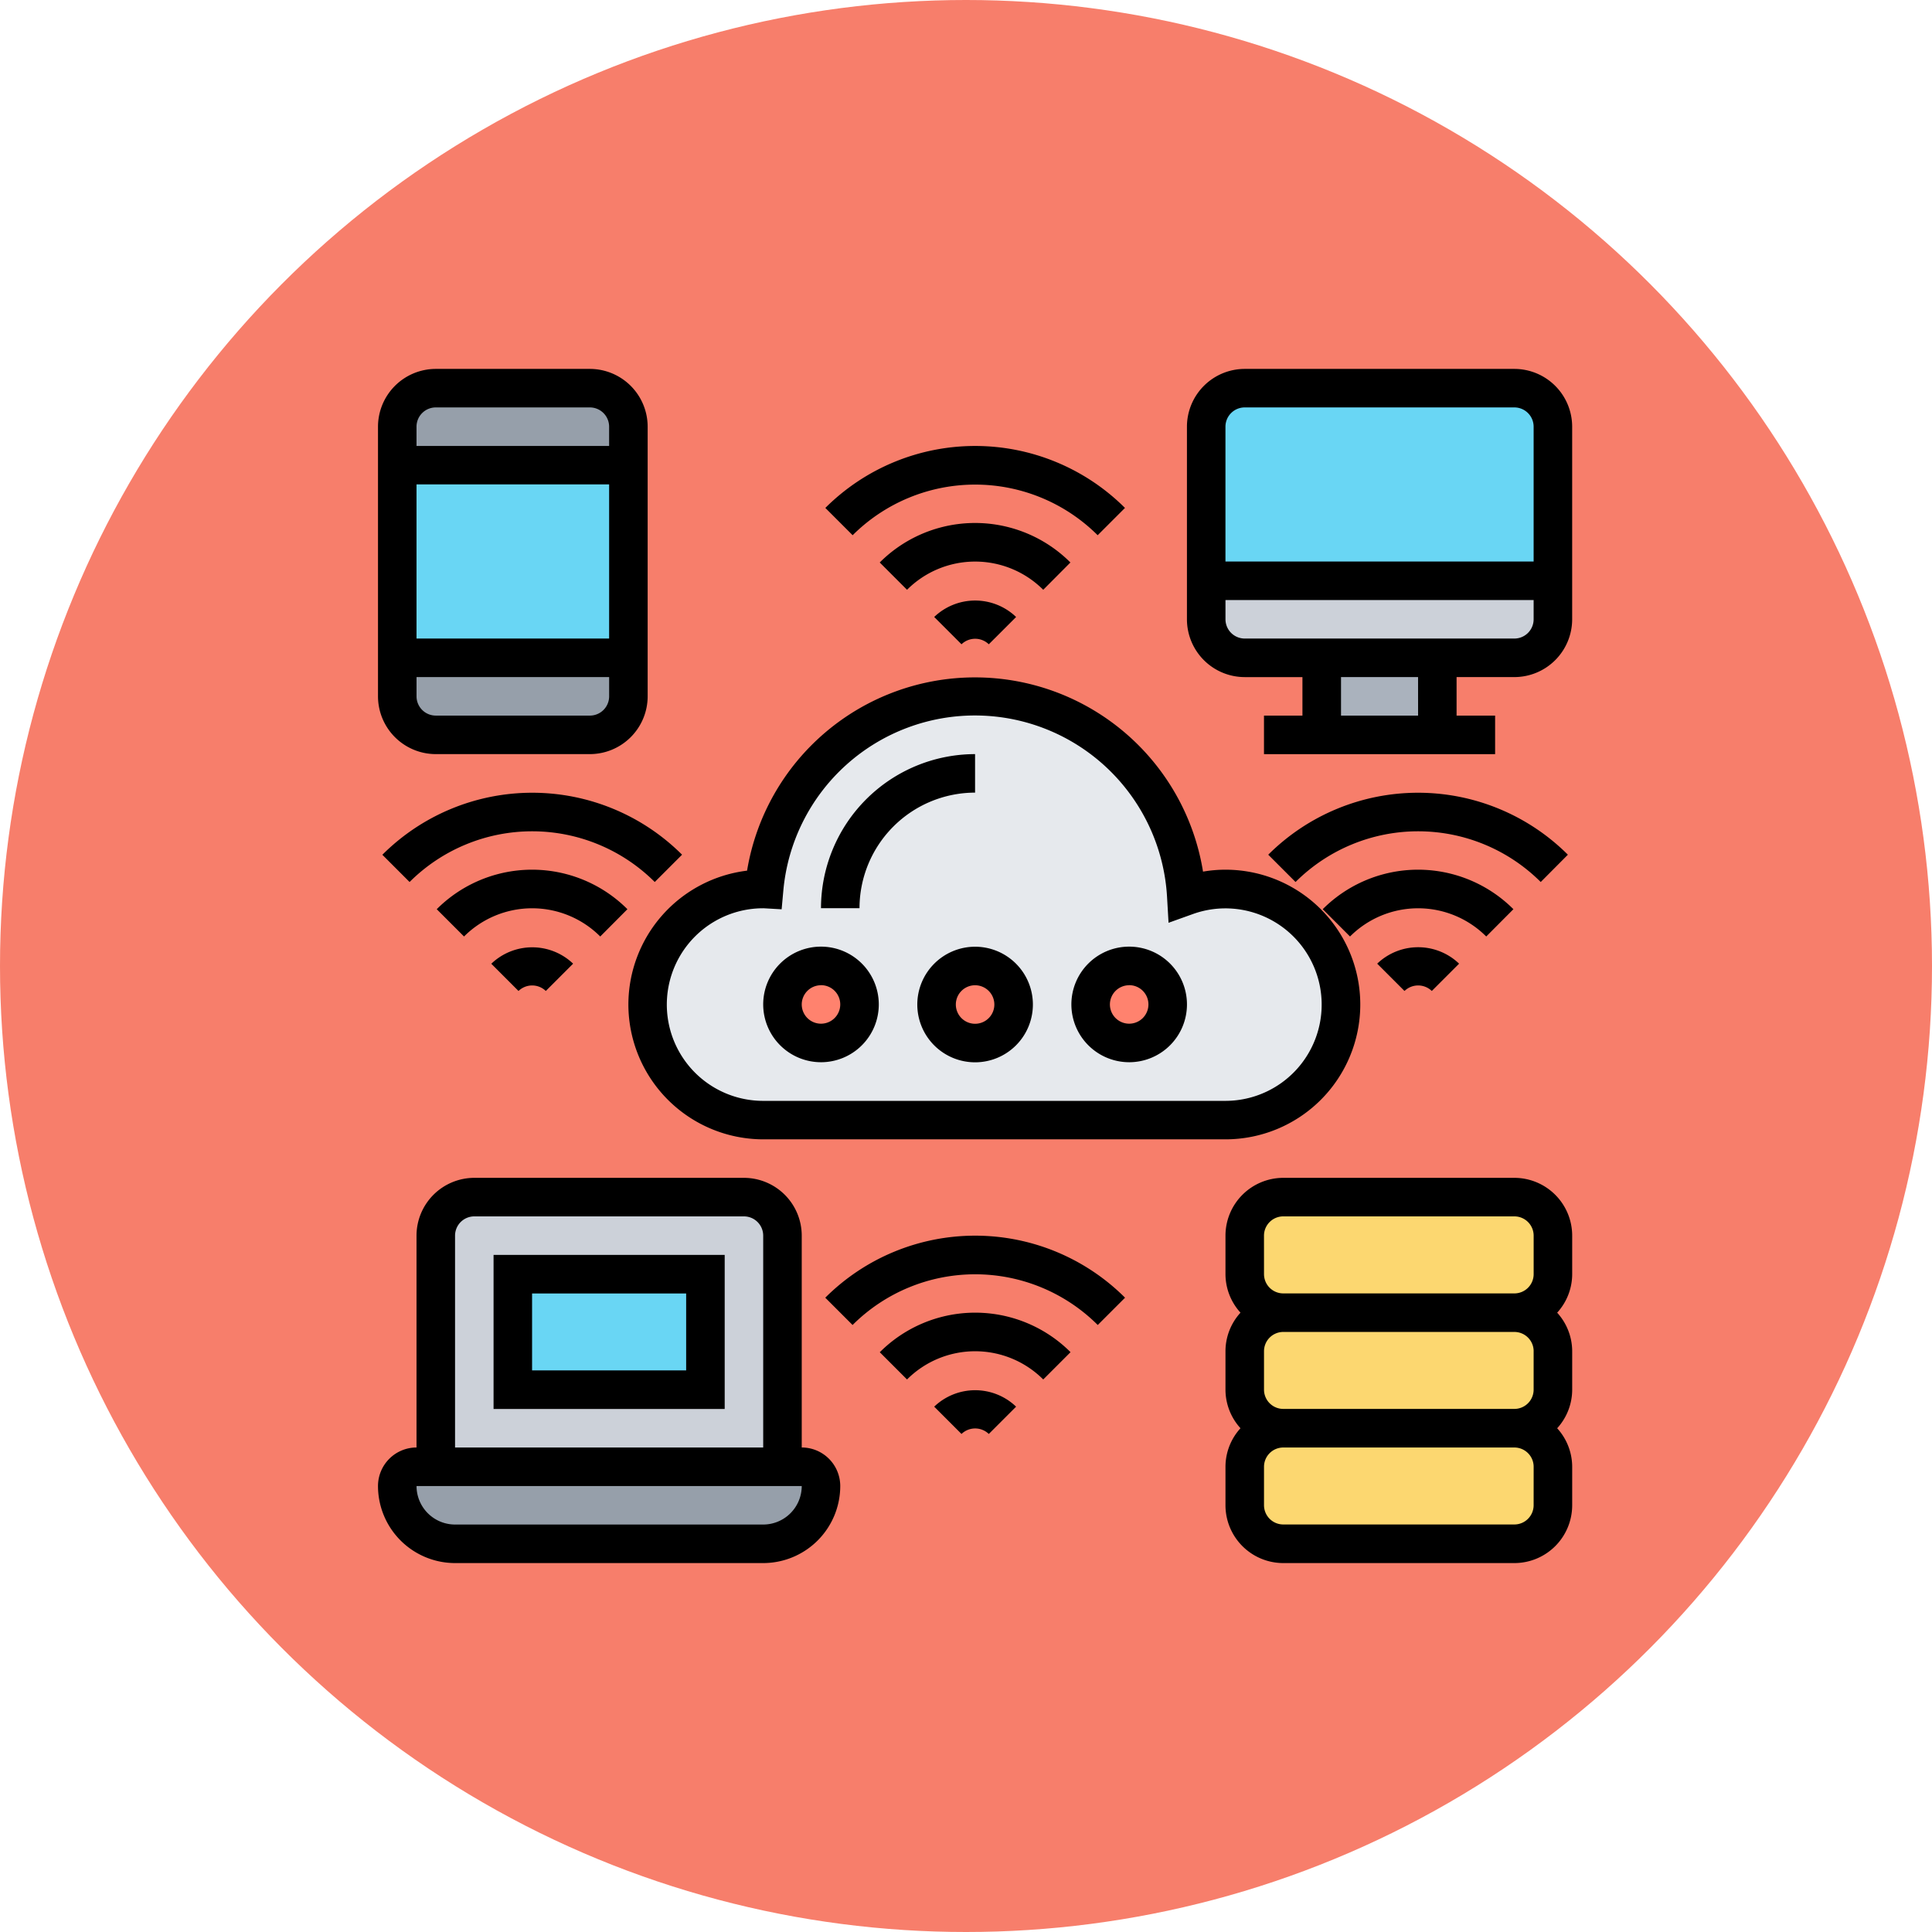 <svg xmlns="http://www.w3.org/2000/svg" width="92" height="92" viewBox="0 0 92 92">
  <g id="Grupo_1069954" data-name="Grupo 1069954" transform="translate(-2211 10828)">
    <circle id="Elipse_9031" data-name="Elipse 9031" cx="46" cy="46" r="46" transform="translate(2211 -10828)" fill="#f77e6b"/>
    <g id="tecnologia" transform="translate(2228 -10811.433)">
      <g id="Grupo_1067774" data-name="Grupo 1067774" transform="translate(1.917 1.917)">
        <g id="Grupo_1067758" data-name="Grupo 1067758" transform="translate(40.356 49.527)">
          <path id="Trazado_813500" data-name="Trazado 813500" d="M60.675,57.834v1.834A1.84,1.84,0,0,1,58.84,61.5H47.834A1.84,1.84,0,0,1,46,59.669V57.834A1.84,1.84,0,0,1,47.834,56H58.84A1.84,1.84,0,0,1,60.675,57.834Z" transform="translate(-46 -56)" fill="#fcd770"/>
        </g>
        <g id="Grupo_1067759" data-name="Grupo 1067759" transform="translate(40.356 44.024)">
          <path id="Trazado_813501" data-name="Trazado 813501" d="M60.675,51.834v1.834A1.84,1.84,0,0,1,58.84,55.5H47.834A1.84,1.84,0,0,1,46,53.669V51.834A1.84,1.84,0,0,1,47.834,50H58.84A1.84,1.84,0,0,1,60.675,51.834Z" transform="translate(-46 -50)" fill="#fcd770"/>
        </g>
        <g id="Grupo_1067760" data-name="Grupo 1067760" transform="translate(40.356 38.521)">
          <path id="Trazado_813502" data-name="Trazado 813502" d="M60.675,45.834v1.834A1.84,1.84,0,0,1,58.84,49.5H47.834A1.84,1.84,0,0,1,46,47.669V45.834A1.84,1.84,0,0,1,47.834,44H58.84A1.84,1.84,0,0,1,60.675,45.834Z" transform="translate(-46 -44)" fill="#fcd770"/>
        </g>
        <g id="Grupo_1067761" data-name="Grupo 1067761" transform="translate(44.024 12.84)">
          <path id="Trazado_813503" data-name="Trazado 813503" d="M50,16h5.5v3.669H50Z" transform="translate(-50 -16)" fill="#aab2bd"/>
        </g>
        <g id="Grupo_1067762" data-name="Grupo 1067762" transform="translate(38.521 9.172)">
          <path id="Trazado_813504" data-name="Trazado 813504" d="M60.509,12v1.834a1.84,1.84,0,0,1-1.834,1.834H45.834A1.84,1.84,0,0,1,44,13.834V12Z" transform="translate(-44 -12)" fill="#ccd1d9"/>
        </g>
        <g id="Grupo_1067763" data-name="Grupo 1067763" transform="translate(1.834 38.521)">
          <path id="Trazado_813505" data-name="Trazado 813505" d="M20.509,45.834V56.84H4V45.834A1.84,1.84,0,0,1,5.834,44h12.84A1.84,1.84,0,0,1,20.509,45.834Z" transform="translate(-4 -44)" fill="#ccd1d9"/>
        </g>
        <g id="Grupo_1067764" data-name="Grupo 1067764" transform="translate(0 51.362)">
          <path id="Trazado_813506" data-name="Trazado 813506" d="M22.178,58.917a2.756,2.756,0,0,1-2.752,2.752H4.752A2.748,2.748,0,0,1,2,58.917.92.92,0,0,1,2.917,58H21.261A.92.92,0,0,1,22.178,58.917Z" transform="translate(-2 -58)" fill="#969faa"/>
        </g>
        <g id="Grupo_1067765" data-name="Grupo 1067765" transform="translate(0 0)">
          <path id="Trazado_813507" data-name="Trazado 813507" d="M13.006,3.834V5.669H2V3.834A1.84,1.84,0,0,1,3.834,2h7.337A1.84,1.84,0,0,1,13.006,3.834Z" transform="translate(-2 -2)" fill="#969faa"/>
        </g>
        <g id="Grupo_1067766" data-name="Grupo 1067766" transform="translate(0 12.84)">
          <path id="Trazado_813508" data-name="Trazado 813508" d="M13.006,16v1.834a1.84,1.84,0,0,1-1.834,1.834H3.834A1.84,1.84,0,0,1,2,17.834V16Z" transform="translate(-2 -16)" fill="#969faa"/>
        </g>
        <g id="Grupo_1067767" data-name="Grupo 1067767" transform="translate(11.923 14.675)">
          <path id="Trazado_813509" data-name="Trazado 813509" d="M42.515,27.172a5.5,5.5,0,0,1,0,11.006H20.5a5.5,5.5,0,0,1,0-11.006h.046a10.081,10.081,0,0,1,20.1.33A5.445,5.445,0,0,1,42.515,27.172Z" transform="translate(-15 -18)" fill="#e6e9ed"/>
        </g>
        <g id="Grupo_1067768" data-name="Grupo 1067768" transform="translate(32.682 27.516)">
          <ellipse id="Elipse_9034" data-name="Elipse 9034" cx="2" cy="1.5" rx="2" ry="1.5" transform="translate(-0.167 -0.001)" fill="#ff826e"/>
        </g>
        <g id="Grupo_1067769" data-name="Grupo 1067769" transform="translate(25.448 27.516)">
          <ellipse id="Elipse_9035" data-name="Elipse 9035" cx="2" cy="1.5" rx="2" ry="1.5" transform="translate(0.067 -0.001)" fill="#ff826e"/>
        </g>
        <g id="Grupo_1067770" data-name="Grupo 1067770" transform="translate(18.215 27.516)">
          <ellipse id="Elipse_9036" data-name="Elipse 9036" cx="2" cy="1.5" rx="2" ry="1.5" transform="translate(0.3 -0.001)" fill="#ff826e"/>
        </g>
        <g id="Grupo_1067771" data-name="Grupo 1067771" transform="translate(5.503 42.19)">
          <path id="Trazado_813510" data-name="Trazado 813510" d="M8,48h9.172v5.5H8Z" transform="translate(-8 -48)" fill="#69d6f4"/>
        </g>
        <g id="Grupo_1067772" data-name="Grupo 1067772" transform="translate(38.521 0)">
          <path id="Trazado_813511" data-name="Trazado 813511" d="M60.509,3.834v7.337H44V3.834A1.84,1.84,0,0,1,45.834,2h12.84A1.84,1.84,0,0,1,60.509,3.834Z" transform="translate(-44 -2)" fill="#69d6f4"/>
        </g>
        <g id="Grupo_1067773" data-name="Grupo 1067773" transform="translate(0 3.669)">
          <path id="Trazado_813512" data-name="Trazado 813512" d="M2,6H13.006v9.172H2Z" transform="translate(-2 -6)" fill="#69d6f4"/>
        </g>
      </g>
      <g id="Grupo_1067775" data-name="Grupo 1067775" transform="translate(1 1)">
        <path id="Trazado_813513" data-name="Trazado 813513" d="M14,32.592a6.428,6.428,0,0,0,6.42,6.42H42.432a6.42,6.42,0,0,0,0-12.84,6.239,6.239,0,0,0-1.068.092,11,11,0,0,0-21.712-.046A6.43,6.43,0,0,0,14,32.592Zm6.412-4.585h0l.886.051.08-.884a9.162,9.162,0,0,1,18.273.3l.071,1.226,1.156-.415a4.583,4.583,0,1,1,1.554,8.895H20.42a4.585,4.585,0,0,1-.008-9.171Z" transform="translate(-2.077 -2.325)"/>
        <path id="Trazado_813514" data-name="Trazado 813514" d="M31.337,22.834V21A7.346,7.346,0,0,0,24,28.337h1.834A5.509,5.509,0,0,1,31.337,22.834Z" transform="translate(-2.905 -2.657)"/>
        <path id="Trazado_813515" data-name="Trazado 813515" d="M29,33.752A2.752,2.752,0,1,0,31.752,31,2.755,2.755,0,0,0,29,33.752Zm3.669,0a.917.917,0,1,1-.917-.917A.918.918,0,0,1,32.669,33.752Z" transform="translate(-3.319 -3.485)"/>
        <path id="Trazado_813516" data-name="Trazado 813516" d="M23.752,36.5A2.752,2.752,0,1,0,21,33.752,2.755,2.755,0,0,0,23.752,36.5Zm0-3.669a.917.917,0,1,1-.917.917A.918.918,0,0,1,23.752,32.834Z" transform="translate(-2.657 -3.485)"/>
        <path id="Trazado_813517" data-name="Trazado 813517" d="M39.752,36.5A2.752,2.752,0,1,0,37,33.752,2.755,2.755,0,0,0,39.752,36.5Zm0-3.669a.917.917,0,1,1-.917.917A.918.918,0,0,1,39.752,32.834Z" transform="translate(-3.982 -3.485)"/>
        <path id="Trazado_813518" data-name="Trazado 813518" d="M37.193,9.252l1.3-1.3a10.1,10.1,0,0,0-14.268,0l1.3,1.3A8.264,8.264,0,0,1,37.193,9.252Z" transform="translate(-2.923 -1.332)"/>
        <path id="Trazado_813519" data-name="Trazado 813519" d="M36.13,10.881a6.419,6.419,0,0,0-9.08,0l1.3,1.3a4.586,4.586,0,0,1,6.486,0Z" transform="translate(-3.158 -1.663)"/>
        <path id="Trazado_813520" data-name="Trazado 813520" d="M29.878,13.809l1.3,1.3a.936.936,0,0,1,1.3,0l1.3-1.3A2.819,2.819,0,0,0,29.878,13.809Z" transform="translate(-3.392 -1.996)"/>
        <path id="Trazado_813521" data-name="Trazado 813521" d="M24.222,48.956l1.3,1.3a8.264,8.264,0,0,1,11.675,0l1.3-1.3A10.1,10.1,0,0,0,24.222,48.956Z" transform="translate(-2.923 -4.728)"/>
        <path id="Trazado_813522" data-name="Trazado 813522" d="M27.05,51.881l1.3,1.3a4.586,4.586,0,0,1,6.486,0l1.3-1.3a6.419,6.419,0,0,0-9.08,0Z" transform="translate(-3.158 -5.059)"/>
        <path id="Trazado_813523" data-name="Trazado 813523" d="M29.878,54.809l1.3,1.3a.936.936,0,0,1,1.3,0l1.3-1.3A2.819,2.819,0,0,0,29.878,54.809Z" transform="translate(-3.392 -5.392)"/>
        <path id="Trazado_813524" data-name="Trazado 813524" d="M1.222,25.956l1.3,1.3a8.264,8.264,0,0,1,11.675,0l1.3-1.3a10.1,10.1,0,0,0-14.268,0Z" transform="translate(-1.018 -2.823)"/>
        <path id="Trazado_813525" data-name="Trazado 813525" d="M13.13,28.881a6.419,6.419,0,0,0-9.08,0l1.3,1.3a4.586,4.586,0,0,1,6.486,0Z" transform="translate(-1.253 -3.153)"/>
        <path id="Trazado_813526" data-name="Trazado 813526" d="M6.878,31.809l1.3,1.3a.936.936,0,0,1,1.3,0l1.3-1.3a2.819,2.819,0,0,0-3.892,0Z" transform="translate(-1.487 -3.487)"/>
        <path id="Trazado_813527" data-name="Trazado 813527" d="M61.489,25.956a10.1,10.1,0,0,0-14.268,0l1.3,1.3a8.264,8.264,0,0,1,11.675,0Z" transform="translate(-4.828 -2.823)"/>
        <path id="Trazado_813528" data-name="Trazado 813528" d="M59.13,28.881a6.419,6.419,0,0,0-9.08,0l1.3,1.3a4.586,4.586,0,0,1,6.486,0Z" transform="translate(-5.063 -3.153)"/>
        <path id="Trazado_813529" data-name="Trazado 813529" d="M52.878,31.809l1.3,1.3a.936.936,0,0,1,1.3,0l1.3-1.3A2.819,2.819,0,0,0,52.878,31.809Z" transform="translate(-5.297 -3.487)"/>
        <path id="Trazado_813530" data-name="Trazado 813530" d="M58.592,1H45.752A2.755,2.755,0,0,0,43,3.752v9.172a2.755,2.755,0,0,0,2.752,2.752H48.5v1.834H46.669v1.834H57.675V17.509H55.84V15.675h2.752a2.755,2.755,0,0,0,2.752-2.752V3.752A2.755,2.755,0,0,0,58.592,1ZM45.752,2.834h12.84a.918.918,0,0,1,.917.917v6.42H44.834V3.752A.918.918,0,0,1,45.752,2.834Zm8.255,14.675H50.337V15.675h3.669Zm4.586-3.669H45.752a.918.918,0,0,1-.917-.917v-.917H59.509v.917A.918.918,0,0,1,58.592,13.84Z" transform="translate(-4.479 -1)"/>
        <path id="Trazado_813531" data-name="Trazado 813531" d="M3.752,19.343h7.337a2.755,2.755,0,0,0,2.752-2.752V3.752A2.755,2.755,0,0,0,11.089,1H3.752A2.755,2.755,0,0,0,1,3.752v12.84A2.755,2.755,0,0,0,3.752,19.343Zm7.337-1.834H3.752a.918.918,0,0,1-.917-.917v-.917h9.172v.917A.918.918,0,0,1,11.089,17.509ZM2.834,13.84V6.5h9.172V13.84ZM3.752,2.834h7.337a.918.918,0,0,1,.917.917v.917H2.834V3.752A.918.918,0,0,1,3.752,2.834Z" transform="translate(-1 -1)"/>
        <path id="Trazado_813532" data-name="Trazado 813532" d="M58.758,43H47.752A2.755,2.755,0,0,0,45,45.752v1.834a2.734,2.734,0,0,0,.715,1.834A2.729,2.729,0,0,0,45,51.255v1.834a2.734,2.734,0,0,0,.715,1.834A2.729,2.729,0,0,0,45,56.758v1.834a2.755,2.755,0,0,0,2.752,2.752H58.758a2.755,2.755,0,0,0,2.752-2.752V56.758a2.734,2.734,0,0,0-.715-1.834,2.729,2.729,0,0,0,.715-1.834V51.255a2.734,2.734,0,0,0-.715-1.834,2.729,2.729,0,0,0,.715-1.834V45.752A2.755,2.755,0,0,0,58.758,43ZM46.834,45.752a.918.918,0,0,1,.917-.917H58.758a.918.918,0,0,1,.917.917v1.834a.918.918,0,0,1-.917.917H47.752a.918.918,0,0,1-.917-.917Zm12.84,5.5v1.834a.918.918,0,0,1-.917.917H47.752a.918.918,0,0,1-.917-.917V51.255a.918.918,0,0,1,.917-.917H58.758A.918.918,0,0,1,59.675,51.255Zm0,7.337a.918.918,0,0,1-.917.917H47.752a.918.918,0,0,1-.917-.917V56.758a.918.918,0,0,1,.917-.917H58.758a.918.918,0,0,1,.917.917Z" transform="translate(-4.644 -4.479)"/>
        <path id="Trazado_813533" data-name="Trazado 813533" d="M21.178,55.84V45.752A2.755,2.755,0,0,0,18.426,43H5.586a2.755,2.755,0,0,0-2.752,2.752V55.84A1.836,1.836,0,0,0,1,57.675a3.672,3.672,0,0,0,3.669,3.669H19.343a3.672,3.672,0,0,0,3.669-3.669A1.836,1.836,0,0,0,21.178,55.84ZM4.669,45.752a.918.918,0,0,1,.917-.917h12.84a.918.918,0,0,1,.917.917V55.84H4.669ZM19.343,59.509H4.669a1.836,1.836,0,0,1-1.834-1.834H21.178A1.836,1.836,0,0,1,19.343,59.509Z" transform="translate(-1 -4.479)"/>
        <path id="Trazado_813534" data-name="Trazado 813534" d="M7,54.337H18.006V47H7Zm1.834-5.5h7.337V52.5H8.834Z" transform="translate(-1.497 -4.81)"/>
      </g>
    </g>
  </g>
</svg>
